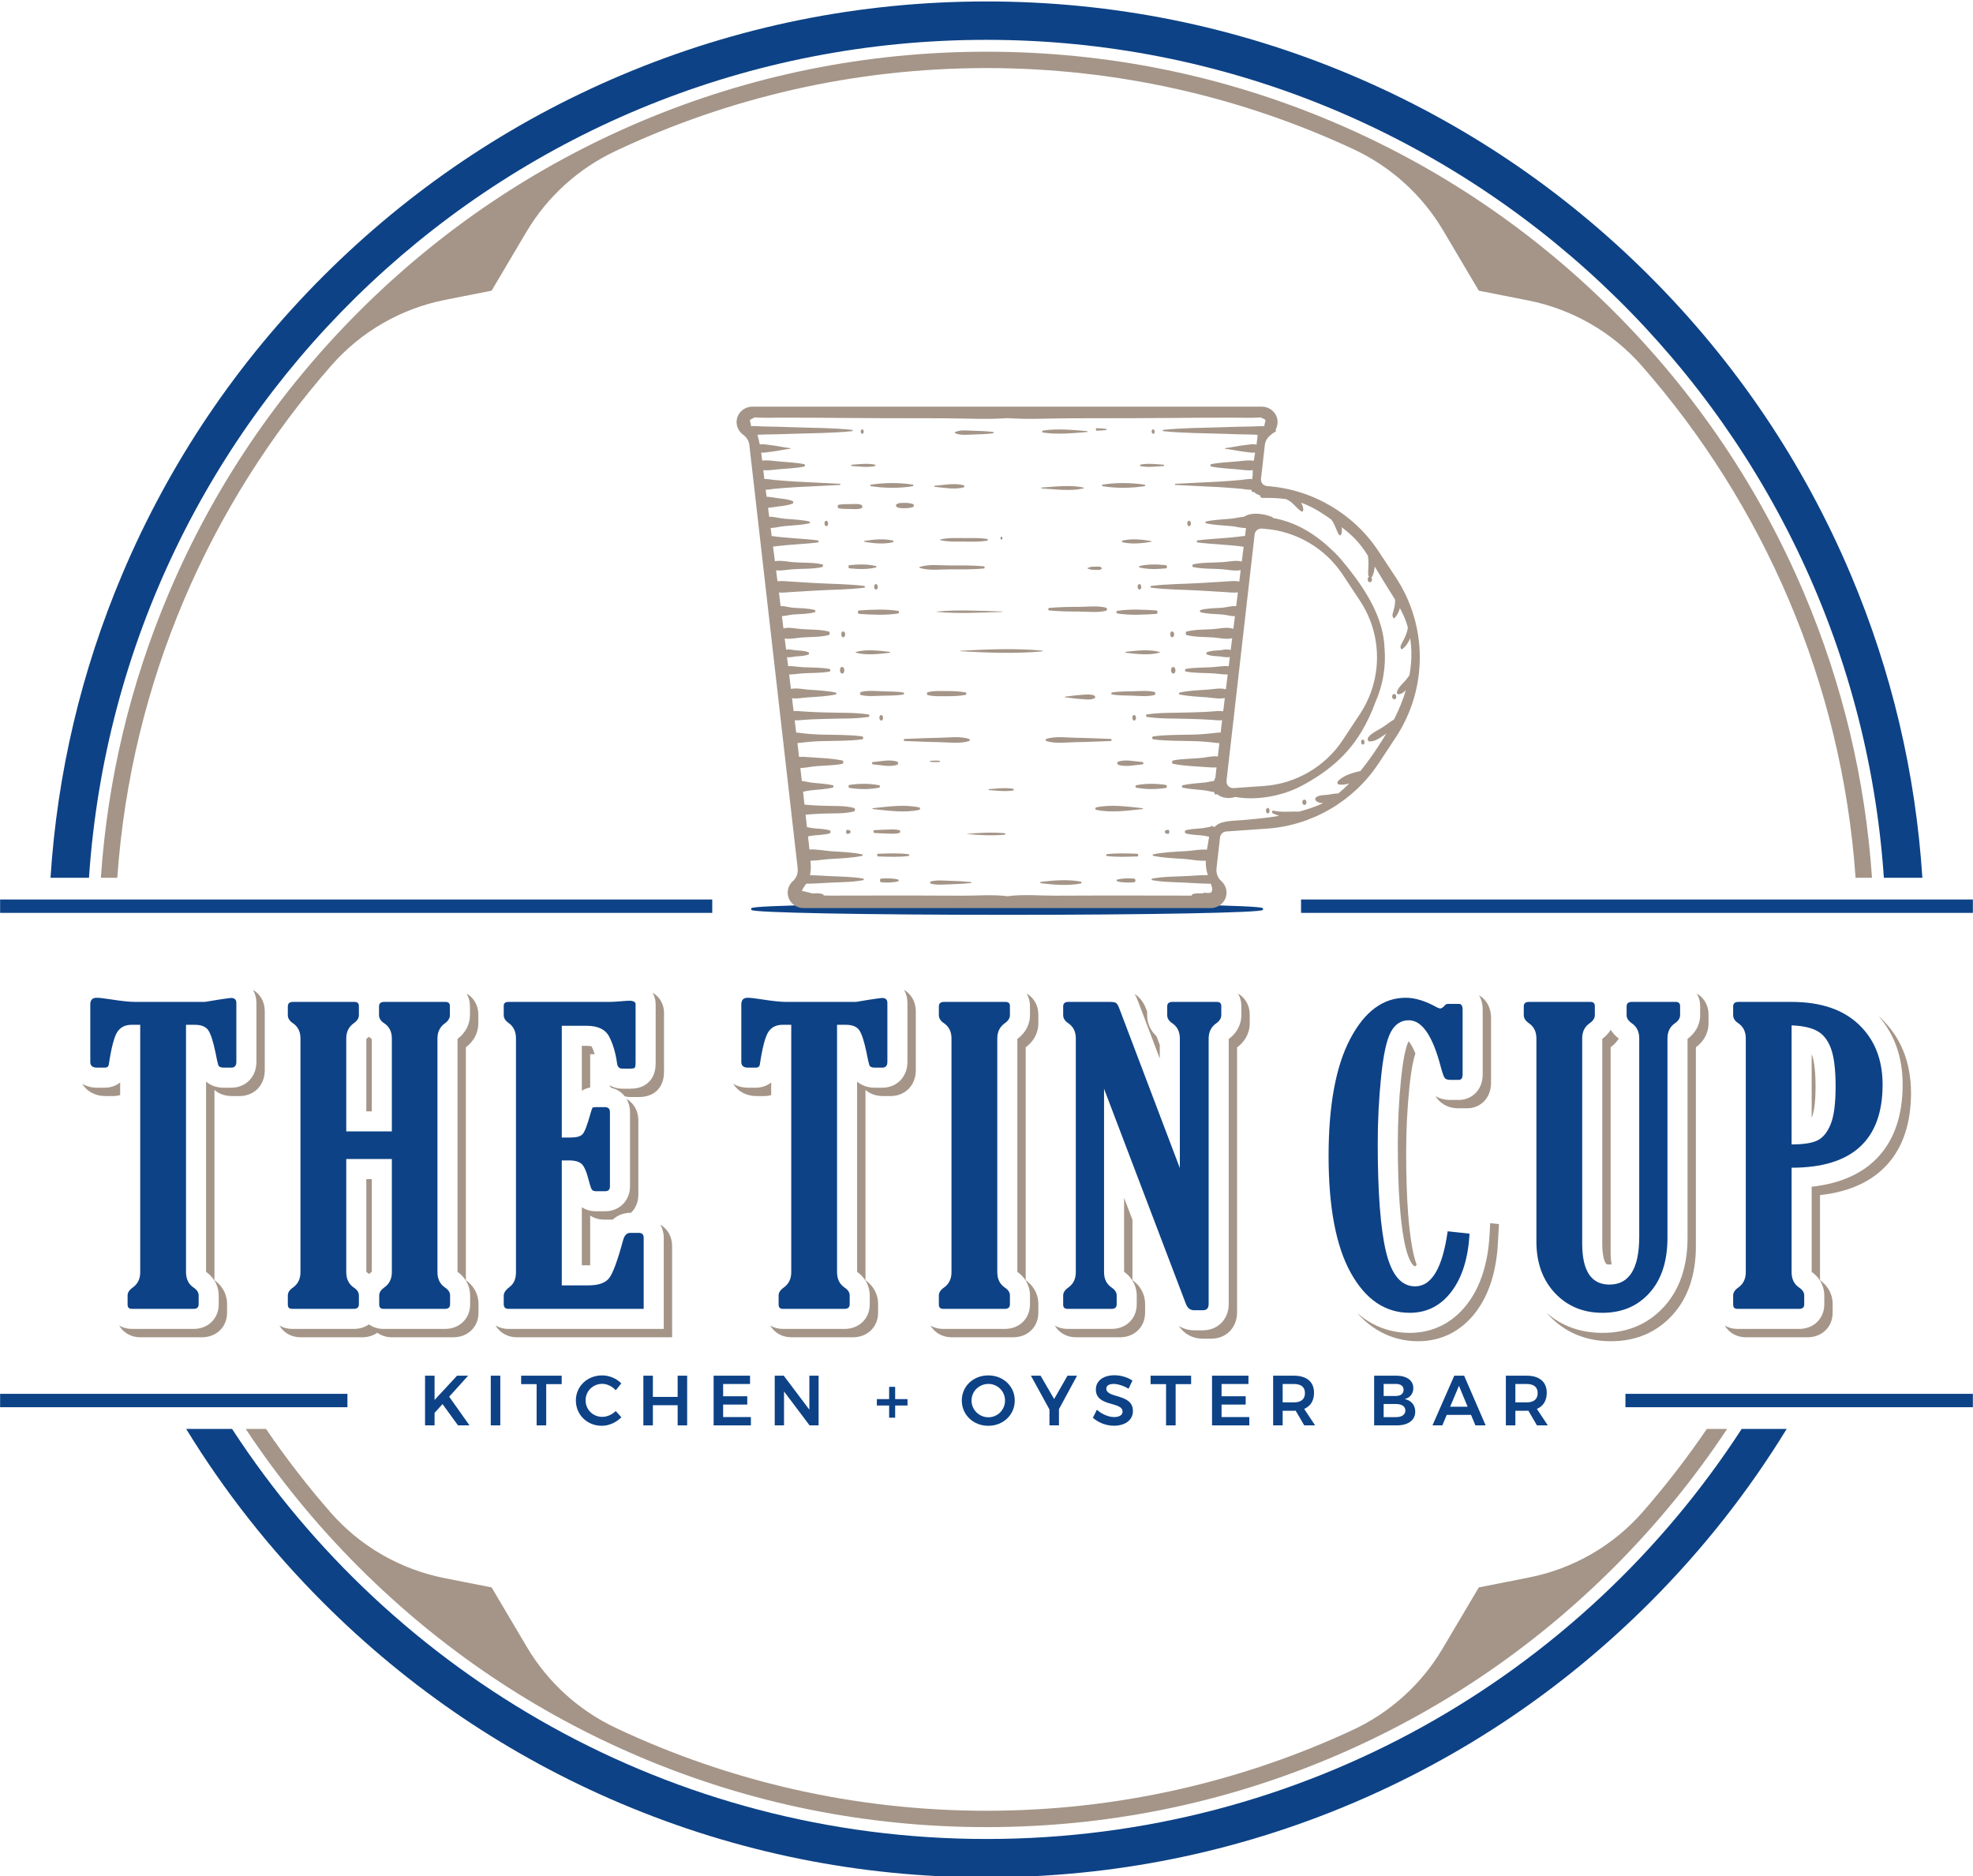 <svg xmlns="http://www.w3.org/2000/svg" width="610" height="580" viewBox="0 0 610 580">
  <title>The Tin Cup Kitchen + Oyster Bar</title>
  <g fill="none" fill-rule="evenodd">
    <path fill="#0D4286" d="M71.756,441.778 C121.406,518.028 207.401,568.546 304.98,568.546 C402.973,568.546 488.954,518.135 538.476,441.778 L538.476,441.778 L552.393,441.778 C540.506,461.19 526.347,479.161 510.028,495.479 C483.398,522.109 452.387,543.017 417.855,557.623 C382.101,572.746 344.124,580.41 304.98,580.41 C265.835,580.41 227.858,572.746 192.104,557.623 C157.572,543.017 126.561,522.109 99.931,495.479 C83.613,479.161 69.454,461.19 57.566,441.778 L57.566,441.778 Z M304.98,0.45 C344.124,0.45 382.101,8.118 417.855,23.24 C452.387,37.846 483.398,58.753 510.028,85.383 C536.658,112.013 557.565,143.024 572.171,177.556 C584.826,207.477 592.252,238.956 594.346,271.372 L594.346,271.372 L582.442,271.372 C572.615,126.875 451.926,12.317 304.98,12.317 C157.531,12.316 37.272,126.443 27.511,271.372 L27.511,271.372 L15.616,271.372 C17.705,238.956 25.133,207.477 37.789,177.556 C52.394,143.024 73.302,112.013 99.931,85.383 C126.561,58.753 157.572,37.846 192.104,23.24 C227.858,8.118 265.835,0.45 304.98,0.45 Z"/>
    <path fill="#A49588" d="M82.254,441.778 C88.406,450.803 95.079,459.446 102.253,467.642 C111.411,478.106 123.808,485.205 137.451,487.898 L137.451,487.898 L151.987,490.767 L162.922,509.234 C169.375,520.133 178.966,528.819 190.421,534.224 C225.204,550.635 264.039,559.818 304.98,559.818 C345.412,559.818 383.791,550.862 418.24,534.833 C429.806,529.452 439.481,520.707 445.979,509.731 L445.979,509.731 L457.209,490.767 L472.668,487.715 C486.329,485.019 498.744,477.906 507.904,467.418 C515.003,459.288 521.61,450.721 527.705,441.778 L527.705,441.778 L533.978,441.778 C523.856,457.066 512.188,471.345 499.041,484.493 C473.837,509.697 444.487,529.485 411.806,543.307 C377.97,557.619 342.028,564.875 304.98,564.875 C267.931,564.875 231.989,557.619 198.153,543.307 C165.472,529.485 136.122,509.697 110.918,484.493 C97.771,471.345 86.103,457.066 75.981,441.778 L75.981,441.778 Z M304.98,15.987 C342.028,15.987 377.97,23.244 411.806,37.555 C444.487,51.378 473.837,71.166 499.041,96.37 C524.244,121.574 544.033,150.924 557.856,183.605 C569.701,211.607 576.706,241.052 578.772,271.372 L578.772,271.372 L573.696,271.372 C569.457,210.993 545.228,156.042 507.605,113.105 C498.447,102.654 486.059,95.562 472.426,92.872 L472.426,92.872 L457.209,89.869 L446.166,71.22 C439.675,60.257 430.015,51.523 418.47,46.137 C383.961,30.04 345.502,21.044 304.98,21.044 C263.949,21.044 225.034,30.268 190.193,46.746 C178.757,52.155 169.18,60.832 162.735,71.717 L162.735,71.717 L151.987,89.869 L137.693,92.69 C124.079,95.377 111.707,102.454 102.551,112.88 C64.815,155.849 40.512,210.888 36.264,271.372 L36.264,271.372 L31.186,271.372 C33.251,241.052 40.259,211.607 52.104,183.605 C65.927,150.924 85.715,121.574 110.918,96.37 C136.122,71.166 165.472,51.378 198.153,37.555 C231.989,23.244 267.931,15.987 304.98,15.987 Z"/>
    <path fill="#0D4286" d="M468.514 433.561L471.981 433.561C474.175 433.561 475.405 432.617 475.405 430.686 475.405 428.799 474.175 427.877 471.981 427.877L468.514 427.877 468.514 433.561zM472.529 436.128C472.354 436.15 472.179 436.15 471.981 436.15L468.514 436.15 468.514 440.672 465.573 440.672 465.573 425.309 471.981 425.309C475.953 425.309 478.214 427.219 478.214 430.599 478.214 433.012 477.138 434.746 475.163 435.58L478.543 440.672 475.185 440.672 472.529 436.128zM453.748 434.899L451.07 428.447 448.349 434.899 453.748 434.899zM454.801 437.423L447.296 437.423 445.935 440.672 442.884 440.672 449.622 425.309 452.672 425.309 459.321 440.672 456.162 440.672 454.801 437.423 454.801 437.423zM434.504 436.063C434.504 434.812 433.385 434.043 431.519 434.065L427.788 434.065 427.788 438.125 431.519 438.125C433.385 438.147 434.504 437.38 434.504 436.063zM433.955 429.677C433.955 428.514 433.033 427.833 431.519 427.855L427.788 427.855 427.788 431.586 431.519 431.586C433.033 431.586 433.955 430.884 433.955 429.677zM436.961 429.15C436.961 430.839 435.953 432.134 434.284 432.551 436.326 432.925 437.554 434.395 437.554 436.436 437.554 439.069 435.382 440.672 431.87 440.672L424.848 440.672 424.848 425.309 431.673 425.309C434.944 425.309 436.961 426.78 436.961 429.15L436.961 429.15zM396.565 433.561L400.033 433.561C402.227 433.561 403.456 432.617 403.456 430.686 403.456 428.799 402.227 427.877 400.033 427.877L396.565 427.877 396.565 433.561zM403.237 440.672L400.581 436.128C400.405 436.15 400.231 436.15 400.033 436.15L396.565 436.15 396.565 440.672 393.624 440.672 393.624 425.309 400.033 425.309C404.006 425.309 406.265 427.219 406.265 430.599 406.265 433.012 405.19 434.746 403.215 435.58L406.595 440.672 403.237 440.672 403.237 440.672z"/>
    <polyline fill="#0D4286" points="385.99 425.309 385.99 427.877 377.673 427.877 377.673 431.673 385.135 431.673 385.135 434.241 377.673 434.241 377.673 438.103 386.254 438.103 386.254 440.672 374.732 440.672 374.732 425.309 385.99 425.309"/>
    <polyline fill="#0D4286" points="368.261 425.309 368.261 427.921 363.477 427.921 363.477 440.672 360.515 440.672 360.515 427.921 355.73 427.921 355.73 425.309 368.261 425.309"/>
    <path fill="#0D4286" d="M344.322,427.855 C342.939,427.855 342.039,428.359 342.039,429.303 C342.039,432.42 350.291,430.73 350.269,436.238 C350.269,439.114 347.767,440.781 344.388,440.781 C341.929,440.781 339.538,439.793 337.892,438.323 L339.12,435.843 C340.701,437.248 342.786,438.103 344.431,438.103 C346.077,438.103 347.065,437.489 347.065,436.413 C347.065,433.21 338.813,435.031 338.813,429.567 C338.813,426.89 341.118,425.177 344.563,425.177 C346.605,425.177 348.645,425.836 350.115,426.802 L348.93,429.347 C347.284,428.359 345.507,427.855 344.322,427.855"/>
    <polyline fill="#0D4286" points="327.404 435.646 327.404 440.672 324.464 440.672 324.464 435.756 318.736 425.309 321.72 425.309 325.912 432.529 330.038 425.309 333 425.309 327.404 435.646"/>
    <path fill="#0D4286" d="M300.371,432.991 C300.371,435.888 302.763,438.169 305.594,438.169 C308.403,438.169 310.73,435.888 310.73,432.991 C310.73,430.093 308.403,427.855 305.594,427.855 C302.742,427.855 300.371,430.093 300.371,432.991 Z M313.736,432.991 C313.736,437.402 310.18,440.802 305.55,440.802 C300.919,440.802 297.364,437.402 297.364,432.991 C297.364,428.557 300.919,425.221 305.55,425.221 C310.18,425.221 313.736,428.579 313.736,432.991 L313.736,432.991 Z"/>
    <polyline fill="#0D4286" points="280.581 434.527 276.762 434.527 276.762 438.301 274.897 438.301 274.897 434.527 271.1 434.527 271.1 432.551 274.897 432.551 274.897 428.755 276.762 428.755 276.762 432.551 280.581 432.551 280.581 434.527"/>
    <polyline fill="#0D4286" points="242.313 425.309 250.235 435.821 250.235 425.309 253.088 425.309 253.088 440.672 250.301 440.672 242.4 430.181 242.4 440.672 239.526 440.672 239.526 425.309 242.313 425.309"/>
    <polyline fill="#0D4286" points="231.892 425.309 231.892 427.877 223.574 427.877 223.574 431.673 231.036 431.673 231.036 434.241 223.574 434.241 223.574 438.103 232.155 438.103 232.155 440.672 220.634 440.672 220.634 425.309 231.892 425.309"/>
    <polyline fill="#0D4286" points="201.851 425.309 201.851 431.871 209.511 431.871 209.511 425.309 212.451 425.309 212.451 440.672 209.511 440.672 209.511 434.439 201.851 434.439 201.851 440.672 198.911 440.672 198.911 425.309 201.851 425.309"/>
    <path fill="#0D4286" d="M186.208,427.833 C183.31,427.833 181.05,430.072 181.05,432.925 C181.05,435.799 183.31,438.037 186.208,438.037 C187.678,438.037 189.235,437.358 190.377,436.238 L192.111,438.169 C190.531,439.771 188.27,440.802 186.053,440.802 C181.533,440.802 178.043,437.402 178.043,432.969 C178.043,428.579 181.577,425.221 186.163,425.221 C188.358,425.221 190.596,426.166 192.089,427.68 L190.377,429.83 C189.279,428.601 187.721,427.833 186.208,427.833"/>
    <polyline fill="#0D4286" points="173.657 425.309 173.657 427.921 168.873 427.921 168.873 440.672 165.91 440.672 165.91 427.921 161.126 427.921 161.126 425.309 173.657 425.309"/>
    <polygon fill="#0D4286" points="151.735 440.672 154.675 440.672 154.675 425.309 151.735 425.309"/>
    <polyline fill="#0D4286" points="141.599 440.672 136.815 434.087 134.356 436.809 134.356 440.672 131.416 440.672 131.416 425.309 134.356 425.309 134.356 432.814 141.313 425.309 144.737 425.309 138.877 431.805 145.154 440.672 141.599 440.672"/>
    <polyline fill="#0D4286" points="506.105 430.923 502.543 430.923 502.543 435.058 609.96 435.058 609.96 430.923 506.105 430.923"/>
    <polygon fill="#0D4286" points=".034 435.058 107.416 435.058 107.416 430.923 .034 430.923"/>
    <path fill="#A49588" d="M580.78,314.134 C581.036,314.362 581.298,314.588 581.549,314.827 C587.711,320.682 590.835,328.447 590.835,337.906 C590.835,356.465 580.906,367.501 562.699,369.48 L562.699,369.48 L562.699,395.79 C566.084,398.248 566.606,401.387 566.606,403.085 L566.606,403.085 L566.606,405.831 C566.606,410.239 563.33,413.438 558.816,413.438 L558.816,413.438 L539.775,413.438 C536.918,413.438 534.534,412.013 533.25,409.81 C534.384,410.473 535.724,410.853 537.19,410.853 L537.19,410.853 L556.231,410.853 C560.745,410.853 564.021,407.654 564.021,403.246 L564.021,403.246 L564.021,400.501 C564.021,398.803 563.499,395.664 560.115,393.205 L560.115,393.205 L560.115,366.895 C578.322,364.916 588.252,353.88 588.252,335.322 C588.252,326.846 585.731,319.734 580.78,314.134 Z M560.115,325.921 C560.179,326.07 560.234,326.217 560.286,326.356 C560.671,327.423 561.319,330.085 561.319,335.932 C561.319,341.726 560.649,344.241 560.25,345.223 C560.204,345.335 560.159,345.44 560.115,345.539 L560.115,345.539 Z"/>
    <path fill="#0D4286" d="M553.912,317.014 L553.912,353.814 C557.574,353.814 560.249,353.397 561.937,352.563 C563.625,351.729 564.979,350.06 565.996,347.559 C567.012,345.057 567.522,341.181 567.522,335.932 C567.522,330.725 567.054,326.83 566.118,324.245 C565.182,321.662 563.778,319.842 561.907,318.784 C560.036,317.726 557.37,317.136 553.912,317.014 Z M553.912,361.015 L553.912,393.3 C553.912,395.416 554.685,397.002 556.231,398.06 C557.288,398.752 557.818,399.565 557.818,400.501 L557.818,403.246 C557.818,404.183 557.288,404.651 556.231,404.651 L537.191,404.651 C536.295,404.651 535.848,404.223 535.848,403.369 L535.848,400.501 C535.848,399.606 536.376,398.792 537.434,398.06 C538.981,396.961 539.753,395.374 539.753,393.3 L539.753,321.042 C539.753,318.967 538.981,317.401 537.434,316.343 C536.376,315.651 535.848,314.817 535.848,313.84 L535.848,311.155 C535.848,310.22 536.376,309.751 537.434,309.751 L553.912,309.751 C562.863,309.751 569.792,312.08 574.692,316.739 C579.597,321.398 582.049,327.593 582.049,335.322 C582.049,352.451 572.666,361.015 553.912,361.015 L553.912,361.015 Z"/>
    <path fill="#A49588" d="M524.625,307.177 C526.817,308.456 528.23,310.805 528.23,313.616 L528.23,313.616 L528.23,316.422 C528.23,318.102 527.713,321.244 524.325,323.769 L524.325,323.769 L524.325,385.218 C524.325,394.043 521.92,401.186 517.176,406.448 C512.265,411.896 505.828,414.658 498.044,414.658 C490.31,414.658 483.842,411.949 478.817,406.607 C478.602,406.378 478.399,406.143 478.193,405.909 C482.902,410.002 488.697,412.074 495.459,412.074 C503.243,412.074 509.68,409.312 514.591,403.864 C519.335,398.601 521.741,391.458 521.741,382.634 L521.741,382.634 L521.741,321.184 C525.128,318.659 525.646,315.517 525.646,313.837 L525.646,313.837 L525.646,311.032 C525.646,309.599 525.274,308.29 524.625,307.177 Z M497.993,318.373 C498.558,319.292 499.362,320.225 500.491,321.092 C499.912,322.001 499.1,322.92 497.961,323.768 L497.961,323.768 L497.961,387.043 C497.961,388.721 498.091,389.966 498.265,390.889 C498.085,390.924 497.868,390.941 497.595,390.941 C496.711,390.941 496.6,390.773 496.447,390.542 C496.125,390.057 495.376,388.494 495.376,384.459 L495.376,384.459 L495.376,321.184 C496.571,320.294 497.409,319.326 497.993,318.373 Z"/>
    <path fill="#0D4286" d="M515.538,382.634 C515.538,389.912 513.686,395.605 509.984,399.711 C506.282,403.818 501.44,405.871 495.459,405.871 C489.478,405.871 484.575,403.838 480.752,399.772 C476.927,395.706 475.015,390.38 475.015,383.794 L475.015,321.034 C475.015,318.961 474.241,317.396 472.695,316.338 C471.637,315.606 471.109,314.773 471.109,313.837 L471.109,311.153 C471.109,310.22 471.637,309.751 472.695,309.751 L491.737,309.751 C492.631,309.751 493.08,310.179 493.08,311.032 L493.08,313.837 C493.08,314.773 492.55,315.606 491.493,316.338 C489.946,317.395 489.173,318.961 489.173,321.034 L489.173,384.459 C489.173,392.916 491.98,397.144 497.595,397.144 C503.738,397.144 506.81,392.184 506.81,382.263 L506.81,321.034 C506.81,318.961 506.037,317.395 504.492,316.338 C503.433,315.606 502.905,314.773 502.905,313.837 L502.905,311.153 C502.905,310.22 503.433,309.751 504.492,309.751 L518.101,309.751 C518.996,309.751 519.443,310.179 519.443,311.032 L519.443,313.837 C519.443,314.773 518.914,315.606 517.857,316.338 C516.31,317.396 515.538,318.961 515.538,321.034 L515.538,382.634"/>
    <path fill="#A49588" d="M460.724,378.156 L463.432,378.449 L463.116,384.317 C462.643,393.109 460.343,400.283 456.282,405.642 C451.809,411.541 445.637,414.658 438.431,414.658 C433.007,414.658 425.817,412.959 419.512,405.861 C425.134,410.804 431.152,412.074 435.847,412.074 C443.052,412.074 449.224,408.956 453.697,403.058 C457.759,397.699 460.059,390.524 460.531,381.732 L460.531,381.732 L460.724,378.156 Z M435.509,321.917 C435.95,322.414 436.708,323.49 437.602,325.674 C437.108,327.138 436.361,330.174 435.752,336.142 C435.085,342.687 434.747,349.411 434.747,356.126 C434.747,370.775 435.553,381.552 437.14,388.156 C437.415,389.3 437.71,390.248 438.006,391.03 C437.728,391.375 437.557,391.486 437.557,391.487 C437.557,391.487 437.541,391.49 437.503,391.49 C436.914,391.49 435.592,389.883 434.556,385.572 C432.968,378.967 432.163,368.19 432.163,353.542 C432.163,346.826 432.501,340.102 433.168,333.557 C434.016,325.235 435.136,322.612 435.46,322.007 C435.476,321.975 435.492,321.945 435.509,321.917 Z M457.295,307.732 C459.409,308.954 460.989,311.3 460.989,314.716 L460.989,314.716 L460.989,334.734 C460.989,339.927 457.285,342.645 453.627,342.645 L453.627,342.645 L450.942,342.645 C446.972,342.645 444.936,340.527 444.076,339.264 C443.995,339.143 443.915,339.018 443.838,338.889 C444.942,339.554 446.418,340.06 448.357,340.06 L448.357,340.06 L451.043,340.06 C454.701,340.06 458.405,337.343 458.405,332.149 L458.405,332.149 L458.405,312.132 C458.405,310.38 457.984,308.915 457.295,307.732 Z"/>
    <path fill="#0D4286" d="M454.338,381.399 C453.931,388.967 452.069,394.937 448.754,399.31 C445.438,403.685 441.135,405.871 435.847,405.871 C428.279,405.871 422.207,401.754 417.63,393.52 C413.053,385.288 410.764,373.242 410.764,357.384 C410.764,341.73 412.991,329.664 417.447,321.187 C421.901,312.709 427.628,308.47 434.626,308.47 C437.515,308.47 440.708,309.45 444.207,311.412 C444.696,311.659 445.062,311.781 445.306,311.781 C445.59,311.781 445.997,311.534 446.526,311.04 C446.811,310.63 447.157,310.404 447.564,310.361 L451.043,310.361 C451.815,310.361 452.202,310.952 452.202,312.132 L452.202,332.149 C452.202,333.288 451.815,333.858 451.043,333.858 L448.357,333.858 C447.503,333.858 446.923,333.635 446.618,333.186 C446.313,332.739 445.896,331.519 445.367,329.525 C442.885,320.126 439.61,315.427 435.541,315.427 C433.141,315.427 431.29,316.647 429.988,319.086 C428.685,321.525 427.689,326.139 426.997,332.929 C426.305,339.718 425.96,346.589 425.96,353.542 C425.96,368.746 426.814,379.908 428.525,387.022 C430.235,394.137 433.227,397.693 437.503,397.693 C442.632,397.693 445.991,392.018 447.58,380.666 L454.338,381.399"/>
    <path fill="#A49588" d="M382.772,307.176 C384.964,308.456 386.378,310.805 386.378,313.617 L386.378,313.617 L386.378,316.425 C386.378,318.103 385.865,321.267 382.473,323.815 L382.473,323.815 L382.473,405.709 C382.473,410.435 379.117,413.865 374.496,413.865 L374.496,413.865 L371.806,413.865 C368.721,413.865 366.096,412.421 364.455,409.915 C365.826,410.798 367.446,411.28 369.221,411.28 L369.221,411.28 L371.911,411.28 C376.533,411.28 379.888,407.85 379.888,403.125 L379.888,403.125 L379.888,321.23 C383.28,318.683 383.794,315.519 383.794,313.84 L383.794,313.84 L383.794,311.033 C383.794,309.6 383.421,308.29 382.772,307.176 Z M347.543,370.345 L350.127,377.136 L350.127,395.774 C353.513,398.24 354.033,401.389 354.033,403.085 L354.033,403.085 L354.033,405.831 C354.033,410.239 350.762,413.438 346.255,413.438 L346.255,413.438 L332.625,413.438 C329.772,413.438 327.392,412.015 326.11,409.812 C327.242,410.473 328.577,410.853 330.04,410.853 L330.04,410.853 L343.67,410.853 C348.177,410.853 351.449,407.654 351.449,403.246 L351.449,403.246 L351.449,400.501 C351.449,398.804 350.929,395.656 347.543,393.189 L347.543,393.189 L347.543,370.345 Z M350.778,307.328 C350.91,307.407 351.043,307.478 351.173,307.568 C353.039,308.865 353.92,310.773 354.421,312.096 L354.421,312.096 L354.666,312.742 L354.666,313.849 C354.666,316.356 355.683,318.616 357.559,320.371 L357.559,320.371 L358.572,323.041 L358.572,327.273 L351.837,309.511 C351.596,308.875 351.263,308.102 350.778,307.328 Z"/>
    <path fill="#0D4286" d="M364.775,361.125 L364.775,321.065 C364.775,318.987 364.002,317.417 362.456,316.357 C361.398,315.664 360.869,314.828 360.869,313.849 L360.869,311.158 C360.869,310.221 361.398,309.751 362.456,309.751 L376.248,309.751 C377.142,309.751 377.591,310.179 377.591,311.033 L377.591,313.84 C377.591,314.777 377.082,315.611 376.066,316.343 C374.479,317.441 373.685,319.008 373.685,321.042 L373.685,403.125 C373.685,404.427 373.094,405.078 371.911,405.078 L369.222,405.078 C367.998,405.078 367.141,404.427 366.654,403.125 L341.341,336.604 L341.341,393.3 C341.341,395.416 342.121,397.002 343.684,398.06 C344.725,398.752 345.246,399.565 345.246,400.501 L345.246,403.246 C345.246,404.183 344.721,404.651 343.671,404.651 L330.04,404.651 C329.152,404.651 328.707,404.223 328.707,403.369 L328.707,400.501 C328.707,399.606 329.235,398.792 330.293,398.06 C331.839,396.961 332.613,395.374 332.613,393.3 L332.613,321.042 C332.613,318.967 331.839,317.401 330.293,316.343 C329.235,315.651 328.707,314.817 328.707,313.84 L328.707,311.155 C328.707,310.22 329.234,309.751 330.288,309.751 L343.178,309.751 C344.112,309.751 344.739,309.863 345.064,310.088 C345.388,310.313 345.712,310.852 346.036,311.709 L364.775,361.125"/>
    <path fill="#A49588" d="M317.424,307.177 C318.072,308.29 318.444,309.6 318.444,311.033 L318.444,313.84 C318.444,315.521 317.927,318.663 314.539,321.188 L314.539,393.205 C317.923,395.664 318.444,398.803 318.444,400.501 L318.444,403.246 C318.444,407.654 315.169,410.853 310.655,410.853 L291.614,410.853 C290.147,410.853 288.809,410.473 287.674,409.81 C288.958,412.013 291.342,413.438 294.199,413.438 L313.24,413.438 C317.753,413.438 321.029,410.239 321.029,405.831 L321.029,403.085 C321.029,401.387 320.508,398.248 317.123,395.79 L317.123,323.773 C320.511,321.248 321.029,318.106 321.029,316.425 L321.029,313.617 C321.029,310.805 319.616,308.456 317.424,307.177"/>
    <path fill="#0D4286" d="M308.336,393.3 C308.336,395.416 309.108,397.002 310.655,398.06 C311.712,398.752 312.242,399.565 312.242,400.501 L312.242,403.246 C312.242,404.183 311.712,404.651 310.655,404.651 L291.615,404.651 C290.719,404.651 290.272,404.223 290.272,403.369 L290.272,400.501 C290.272,399.606 290.8,398.792 291.858,398.06 C293.404,396.961 294.177,395.374 294.177,393.3 L294.177,321.042 C294.177,318.967 293.404,317.401 291.858,316.343 C290.8,315.651 290.272,314.817 290.272,313.84 L290.272,311.155 C290.272,310.22 290.8,309.751 291.858,309.751 L310.899,309.751 C311.794,309.751 312.242,310.179 312.242,311.033 L312.242,313.84 C312.242,314.777 311.712,315.611 310.655,316.343 C309.108,317.441 308.336,319.008 308.336,321.042 L308.336,393.3"/>
    <path fill="#A49588" d="M279.496,306.015 C281.734,307.331 283.142,309.721 283.142,312.641 L283.142,312.641 L283.142,330.889 C283.142,335.508 279.867,338.861 275.353,338.861 L275.353,338.861 L273.034,338.861 C270.658,338.861 268.856,338.075 267.581,336.965 L267.581,336.965 L267.581,395.79 C270.965,398.248 271.486,401.387 271.486,403.085 L271.486,403.085 L271.486,405.831 C271.486,410.239 268.211,413.438 263.696,413.438 L263.696,413.438 L244.656,413.438 C241.798,413.438 239.415,412.013 238.132,409.81 C239.266,410.473 240.605,410.853 242.072,410.853 L242.072,410.853 L261.112,410.853 C265.626,410.853 268.902,407.654 268.902,403.246 L268.902,403.246 L268.902,400.501 C268.902,398.803 268.381,395.664 264.996,393.205 L264.996,393.205 L264.996,334.38 C266.272,335.49 268.073,336.277 270.45,336.277 L270.45,336.277 L272.768,336.277 C277.282,336.277 280.558,332.923 280.558,328.304 L280.558,328.304 L280.558,310.056 C280.558,308.541 280.172,307.171 279.496,306.015 Z M238.431,334.661 L238.431,338.558 C237.741,338.752 237.005,338.861 236.234,338.861 L236.234,338.861 L233.854,338.861 C230.682,338.861 228.093,337.389 226.698,335.06 C227.985,335.835 229.539,336.277 231.269,336.277 L231.269,336.277 L233.65,336.277 C235.495,336.277 237.149,335.686 238.431,334.661 L238.431,334.661 Z"/>
    <path fill="#0D4286" d="M258.793,316.831 L258.793,393.3 C258.793,395.416 259.566,397.002 261.112,398.06 C262.17,398.752 262.699,399.565 262.699,400.501 L262.699,403.246 C262.699,404.183 262.17,404.651 261.112,404.651 L242.072,404.651 C241.176,404.651 240.729,404.223 240.729,403.369 L240.729,400.501 C240.729,399.606 241.257,398.792 242.316,398.06 C243.861,396.961 244.634,395.374 244.634,393.3 L244.634,316.831 L241.949,316.831 C239.955,316.831 238.48,317.584 237.525,319.089 C236.568,320.594 235.704,323.909 234.931,329.036 C234.849,329.728 234.422,330.074 233.649,330.074 L231.269,330.074 C229.886,330.074 229.194,329.485 229.194,328.304 L229.194,310.545 C229.194,309.162 229.845,308.47 231.147,308.47 C231.96,308.47 233.405,308.633 235.48,308.958 C238.816,309.487 241.339,309.751 243.048,309.751 L264.652,309.751 C265.751,309.589 267.093,309.365 268.68,309.081 C271.121,308.713 272.464,308.53 272.708,308.53 C273.806,308.53 274.355,309.04 274.355,310.056 L274.355,328.304 C274.355,329.485 273.826,330.074 272.769,330.074 L270.45,330.074 C269.513,330.074 268.954,329.81 268.772,329.281 C268.588,328.752 268.292,327.43 267.887,325.314 C267.154,321.815 266.4,319.526 265.628,318.448 C264.855,317.37 263.492,316.831 261.54,316.831 L258.793,316.831"/>
    <path fill="#A49588" d="M204.148,378.603 C206.387,379.911 207.799,382.318 207.799,385.265 L207.799,385.265 L207.799,413.438 L159.792,413.438 C156.915,413.438 154.51,412.004 153.198,409.781 C154.352,410.461 155.714,410.853 157.208,410.853 L157.208,410.853 L205.215,410.853 L205.215,382.681 C205.215,381.149 204.827,379.767 204.148,378.603 Z M193.714,339.747 C195.953,341.058 197.363,343.457 197.363,346.39 L197.363,346.39 L197.363,369.397 C197.363,371.629 196.501,373.577 195.079,374.952 L195.079,374.952 L194.862,374.952 C193.082,374.952 191.065,375.563 189.416,377.065 L189.416,377.065 L186.889,377.065 C184.961,377.065 183.515,376.5 182.473,375.823 L182.473,375.823 L182.473,391.173 C182.307,391.18 182.125,391.185 181.924,391.185 L181.924,391.185 L179.888,391.185 L179.888,373.238 C180.93,373.916 182.377,374.481 184.304,374.481 L184.304,374.481 L187.111,374.481 C191.483,374.481 194.779,371.184 194.779,366.813 L194.779,366.813 L194.779,343.805 C194.779,342.282 194.393,340.906 193.714,339.747 Z M201.764,306.915 C204.163,308.303 205.297,310.741 205.297,313.068 L205.297,313.068 L205.297,331.269 C205.288,332.568 205.158,335.123 203.206,337.075 C201.114,339.167 198.317,339.167 197.264,339.167 L195.005,339.167 C194.373,339.167 193.765,339.089 193.183,338.956 C192.159,337.638 190.694,336.703 188.946,336.302 C188.74,336.044 188.547,335.773 188.373,335.485 C189.543,336.187 190.92,336.582 192.421,336.582 L192.421,336.582 L194.904,336.582 C196.09,336.574 198.664,336.447 200.622,334.49 C202.713,332.399 202.713,329.615 202.713,328.426 L202.713,310.484 C202.713,309.269 202.398,308.027 201.764,306.915 Z M181.375,323.339 C182.256,323.339 182.726,323.452 182.927,323.52 C183.282,324.237 183.59,325.042 183.856,325.923 L183.856,325.923 L182.473,325.923 L182.473,336.215 C181.682,336.356 180.769,336.639 179.888,337.209 L179.888,337.209 L179.888,323.339 Z"/>
    <path fill="#0D4286" d="M199.012,404.651 L157.208,404.651 C156.231,404.651 155.743,404.163 155.743,403.186 L155.743,400.501 C155.743,399.646 156.414,398.711 157.757,397.693 C158.936,396.758 159.526,395.294 159.526,393.3 L159.526,321.042 C159.526,318.927 158.774,317.341 157.268,316.282 C156.251,315.59 155.743,314.777 155.743,313.84 L155.743,310.911 C155.743,310.138 156.231,309.751 157.208,309.751 L188.576,309.751 C189.146,309.751 190.224,309.691 191.81,309.568 C193.235,309.446 194.13,309.385 194.496,309.385 C195.838,309.385 196.51,309.751 196.51,310.484 L196.51,328.426 C196.51,329.362 196.418,329.921 196.235,330.104 C196.052,330.287 195.533,330.379 194.679,330.379 L192.421,330.379 C191.444,330.379 190.895,329.81 190.773,328.671 C190.325,325.497 189.522,322.781 188.363,320.523 C187.203,318.265 184.873,317.136 181.375,317.136 L173.685,317.136 L173.685,351.678 L176.493,351.678 C178.241,351.678 179.442,351.342 180.093,350.671 C180.744,350 181.558,347.895 182.534,344.355 C182.859,343.216 183.084,342.584 183.206,342.463 C183.328,342.341 183.694,342.28 184.304,342.28 L186.989,342.28 C188.047,342.28 188.576,342.789 188.576,343.805 L188.576,366.813 C188.576,367.79 188.088,368.278 187.111,368.278 L184.304,368.278 C183.694,368.278 183.267,368.125 183.022,367.82 C182.779,367.515 182.452,366.569 182.046,364.982 C181.313,362.094 180.52,360.334 179.665,359.704 C178.812,359.073 177.631,358.757 176.126,358.757 L173.685,358.757 L173.685,397.388 L181.924,397.388 C184.976,397.388 187.091,396.667 188.271,395.222 C189.451,393.778 190.915,389.821 192.665,383.351 C193.071,381.887 193.804,381.155 194.862,381.155 L197.486,381.155 C198.503,381.155 199.012,381.664 199.012,382.681 L199.012,404.651"/>
    <path fill="#A49588" d="M144.276,307.175 C146.468,308.455 147.882,310.805 147.882,313.617 L147.882,313.617 L147.882,316.425 C147.882,319.285 146.519,321.89 144.037,323.786 L144.037,323.786 L144.037,395.774 C147.423,398.24 147.942,401.389 147.942,403.085 L147.942,403.085 L147.942,405.831 C147.942,410.239 144.668,413.438 140.158,413.438 L140.158,413.438 L121.17,413.438 C119.447,413.438 117.894,412.921 116.652,412.028 C115.373,412.926 113.764,413.438 111.958,413.438 L111.958,413.438 L92.917,413.438 C90.06,413.438 87.676,412.013 86.393,409.81 C87.527,410.473 88.866,410.853 90.332,410.853 L90.332,410.853 L109.373,410.853 C111.18,410.853 112.788,410.341 114.068,409.444 C115.31,410.337 116.862,410.853 118.585,410.853 L118.585,410.853 L137.573,410.853 C142.084,410.853 145.358,407.654 145.358,403.246 L145.358,403.246 L145.358,400.501 C145.358,398.804 144.838,395.656 141.452,393.189 L141.452,393.189 L141.452,321.201 C143.934,319.305 145.297,316.701 145.297,313.84 L145.297,313.84 L145.297,311.033 C145.297,309.599 144.925,308.29 144.276,307.175 Z M114.949,364.532 L114.949,393.172 C114.641,393.402 114.357,393.638 114.095,393.877 C113.837,393.649 113.558,393.424 113.257,393.205 L113.257,393.205 L113.257,364.532 L114.949,364.532 Z M114.06,320.533 C114.332,320.774 114.628,321.011 114.949,321.241 L114.949,321.241 L114.949,343.584 L113.257,343.584 L113.257,321.188 C113.545,320.974 113.812,320.755 114.06,320.533 Z"/>
    <path fill="#0D4286" d="M135.249,321.042 L135.249,393.3 C135.249,395.416 136.031,397.002 137.593,398.06 C138.635,398.752 139.155,399.565 139.155,400.501 L139.155,403.246 C139.155,404.183 138.628,404.651 137.573,404.651 L118.585,404.651 C117.692,404.651 117.246,404.223 117.246,403.369 L117.246,400.501 C117.246,399.606 117.754,398.792 118.772,398.06 C120.358,396.961 121.152,395.374 121.152,393.3 L121.152,358.33 L107.054,358.33 L107.054,393.3 C107.054,395.416 107.827,397.002 109.373,398.06 C110.431,398.752 110.96,399.565 110.96,400.501 L110.96,403.246 C110.96,404.183 110.431,404.651 109.373,404.651 L90.332,404.651 C89.437,404.651 88.99,404.223 88.99,403.369 L88.99,400.501 C88.99,399.606 89.518,398.792 90.576,398.06 C92.123,396.961 92.896,395.374 92.896,393.3 L92.896,321.042 C92.896,318.967 92.123,317.401 90.576,316.343 C89.518,315.651 88.99,314.817 88.99,313.84 L88.99,311.155 C88.99,310.22 89.518,309.751 90.576,309.751 L109.617,309.751 C110.512,309.751 110.96,310.179 110.96,311.033 L110.96,313.84 C110.96,314.777 110.431,315.611 109.373,316.343 C107.827,317.441 107.054,319.008 107.054,321.042 L107.054,349.786 L121.152,349.786 L121.152,321.042 C121.152,318.967 120.358,317.401 118.772,316.343 C117.713,315.651 117.185,314.817 117.185,313.84 L117.185,311.155 C117.185,310.22 117.712,309.751 118.767,309.751 L137.755,309.751 C138.648,309.751 139.094,310.179 139.094,311.033 L139.094,313.84 C139.094,314.777 138.593,315.611 137.593,316.343 C136.031,317.441 135.249,319.008 135.249,321.042"/>
    <path fill="#A49588" d="M78.214,306.015 C80.452,307.331 81.861,309.721 81.861,312.641 L81.861,312.641 L81.861,330.889 C81.861,335.508 78.585,338.861 74.072,338.861 L74.072,338.861 L71.752,338.861 C69.376,338.861 67.575,338.075 66.299,336.965 L66.299,336.965 L66.299,395.79 C69.683,398.248 70.205,401.387 70.205,403.085 L70.205,403.085 L70.205,405.831 C70.205,410.239 66.929,413.438 62.415,413.438 L62.415,413.438 L43.374,413.438 C40.517,413.438 38.133,412.013 36.85,409.81 C37.984,410.473 39.323,410.853 40.79,410.853 L40.79,410.853 L59.83,410.853 C64.344,410.853 67.62,407.654 67.62,403.246 L67.62,403.246 L67.62,400.501 C67.62,398.803 67.099,395.664 63.714,393.205 L63.714,393.205 L63.714,334.38 C64.99,335.49 66.792,336.277 69.168,336.277 L69.168,336.277 L71.487,336.277 C76,336.277 79.276,332.923 79.276,328.304 L79.276,328.304 L79.276,310.056 C79.276,308.541 78.891,307.171 78.214,306.015 Z M37.15,334.661 L37.15,338.558 C36.459,338.752 35.724,338.861 34.953,338.861 L34.953,338.861 L32.572,338.861 C29.4,338.861 26.812,337.389 25.416,335.06 C26.703,335.835 28.257,336.277 29.987,336.277 L29.987,336.277 L32.368,336.277 C34.213,336.277 35.868,335.686 37.15,334.661 L37.15,334.661 Z"/>
    <path fill="#0D4286" d="M57.512,316.831 L57.512,393.3 C57.512,395.416 58.284,397.002 59.831,398.06 C60.888,398.752 61.417,399.565 61.417,400.501 L61.417,403.246 C61.417,404.183 60.888,404.651 59.831,404.651 L40.79,404.651 C39.894,404.651 39.447,404.223 39.447,403.369 L39.447,400.501 C39.447,399.606 39.975,398.792 41.034,398.06 C42.579,396.961 43.353,395.374 43.353,393.3 L43.353,316.831 L40.667,316.831 C38.674,316.831 37.198,317.584 36.243,319.089 C35.287,320.594 34.422,323.909 33.65,329.036 C33.567,329.728 33.14,330.074 32.368,330.074 L29.988,330.074 C28.604,330.074 27.913,329.485 27.913,328.304 L27.913,310.545 C27.913,309.162 28.563,308.47 29.866,308.47 C30.679,308.47 32.123,308.633 34.198,308.958 C37.534,309.487 40.057,309.751 41.766,309.751 L63.37,309.751 C64.469,309.589 65.811,309.365 67.398,309.081 C69.839,308.713 71.182,308.53 71.426,308.53 C72.525,308.53 73.074,309.04 73.074,310.056 L73.074,328.304 C73.074,329.485 72.544,330.074 71.487,330.074 L69.168,330.074 C68.231,330.074 67.673,329.81 67.49,329.281 C67.306,328.752 67.011,327.43 66.605,325.314 C65.872,321.815 65.119,319.526 64.346,318.448 C63.573,317.37 62.21,316.831 60.258,316.831 L57.512,316.831"/>
    <polygon fill="#0D4286" points=".034 282.227 220.208 282.227 220.208 278.092 .034 278.092"/>
    <polygon fill="#0D4286" points="402.251 282.227 609.96 282.227 609.96 278.092 402.251 278.092"/>
    <path fill="#0D4286" stroke="#0D4286" stroke-width=".569" d="M390.269,281.043 C390.269,281.875 354.94,282.548 311.36,282.548 C267.78,282.548 232.452,281.875 232.452,281.043 C232.452,280.211 267.78,279.537 311.36,279.537 C354.94,279.537 390.269,280.211 390.269,281.043"/>
    <path fill="#A49588" d="M390.092,125.721 C392.554,125.721 394.647,127.5 394.958,129.859 C395.096,130.894 394.883,131.919 394.395,132.801 C394.534,132.953 394.547,133.299 394.383,133.423 C394.124,133.621 393.844,133.783 393.55,133.916 C393.386,134.075 393.212,134.225 393.024,134.362 C391.898,135.18 391.201,136.303 391.061,137.523 L391.061,137.523 L389.865,148.005 C389.801,148.566 389.964,149.114 390.325,149.548 C390.556,149.826 390.851,150.022 391.178,150.146 C391.284,150.14 391.374,150.17 391.448,150.23 C391.551,150.252 391.652,150.275 391.76,150.282 C405.632,151.249 418.492,158.752 426.158,170.354 L426.158,170.354 L431.497,178.431 C441.453,193.496 441.453,212.966 431.497,228.031 L431.497,228.031 L426.158,236.109 C418.492,247.71 405.632,255.213 391.761,256.18 L391.761,256.18 L379.102,257.062 C378.116,257.13 377.32,257.893 377.208,258.876 L377.208,258.876 L376.124,268.37 C375.945,269.936 376.479,271.428 377.553,272.359 C378.774,273.418 379.374,275.005 379.163,276.604 C378.851,278.963 376.759,280.742 374.296,280.742 L374.296,280.742 L248.44,280.742 C245.978,280.742 243.886,278.963 243.574,276.604 C243.362,275.004 243.964,273.417 245.184,272.359 C246.257,271.428 246.792,269.937 246.612,268.371 L246.612,268.371 L231.675,137.523 C231.536,136.303 230.839,135.18 229.713,134.362 C229.349,134.097 229.03,133.786 228.76,133.441 L228.76,133.441 L228.741,133.43 C228.693,133.393 228.66,133.332 228.637,133.264 C227.941,132.291 227.616,131.081 227.778,129.858 C228.09,127.5 230.182,125.721 232.644,125.721 L232.644,125.721 Z M233.268,129.034 C233.217,129.104 233.159,129.163 233.085,129.19 C232.692,129.333 232.244,129.548 231.875,129.82 C231.814,130.454 232.219,130.949 232.182,131.56 C232.179,131.615 232.172,131.676 232.161,131.736 C233.638,131.665 235.197,131.849 236.521,131.856 C239.408,131.871 242.295,131.994 245.18,132.087 C251.258,132.282 257.416,132.271 263.468,132.895 C263.645,132.913 263.658,133.278 263.477,133.297 C257.439,133.923 251.294,133.91 245.23,134.105 C242.188,134.203 239.146,134.326 236.102,134.338 C235.499,134.341 234.852,134.379 234.191,134.409 C234.461,135.392 234.692,136.393 234.891,137.409 C235.883,137.208 237.023,137.481 238.128,137.598 C240.226,137.821 242.278,138.321 244.369,138.561 C244.444,138.57 244.45,138.724 244.373,138.733 C242.297,138.974 240.263,139.474 238.179,139.696 C237.214,139.799 236.229,140.017 235.333,139.943 C235.457,140.762 235.565,141.587 235.667,142.412 C237.264,142.169 239.046,142.505 240.606,142.646 C243.304,142.891 246.008,142.978 248.672,143.51 C248.974,143.571 248.898,144.19 248.625,144.245 C245.841,144.805 243.014,144.859 240.197,145.135 C238.863,145.265 237.383,145.502 236.008,145.363 C236.109,146.278 236.209,147.191 236.314,148.095 C237.258,148.026 238.268,148.283 239.376,148.386 C241.62,148.596 243.911,148.768 246.158,148.899 C250.674,149.16 255.193,149.298 259.713,149.577 C259.866,149.587 259.875,149.912 259.722,149.921 C255.213,150.201 250.705,150.338 246.2,150.6 C243.961,150.73 241.679,150.909 239.443,151.112 C238.475,151.2 237.577,151.406 236.73,151.413 C236.825,152.13 236.917,152.848 237.011,153.566 C238.204,153.643 239.405,153.86 240.572,154.022 C242.068,154.229 243.688,154.337 245.08,154.939 C245.32,155.042 245.348,155.548 245.098,155.658 C243.726,156.258 242.111,156.373 240.634,156.579 C239.591,156.724 238.524,156.915 237.459,157.008 C237.577,157.928 237.698,158.846 237.816,159.766 C239.292,159.704 240.935,160.213 242.383,160.351 C245.023,160.604 247.699,160.644 250.288,161.245 C250.462,161.285 250.481,161.719 250.301,161.762 C247.724,162.361 245.066,162.405 242.44,162.657 C241.116,162.785 239.636,163.213 238.263,163.243 L238.263,163.243 L238.583,165.728 C243.316,166.393 248.107,166.471 252.852,167.057 C253.138,167.092 253.161,167.671 252.868,167.707 C249.684,168.102 246.479,168.238 243.284,168.52 C241.852,168.647 240.428,168.83 239.001,168.985 C239.196,170.493 239.389,172.001 239.582,173.509 C241.467,173.161 243.601,173.696 245.497,173.822 C248.374,174.014 251.412,173.865 254.232,174.475 C254.583,174.552 254.489,175.254 254.177,175.323 C251.258,175.957 248.052,175.789 245.07,175.996 C243.392,176.112 241.598,176.528 239.944,176.326 L239.944,176.326 L240.379,179.71 C241.6,179.532 242.909,179.706 244.2,179.784 C246.758,179.939 249.315,180.093 251.874,180.247 C256.962,180.554 262.165,180.517 267.221,181.155 C267.456,181.185 267.475,181.66 267.234,181.691 C262.194,182.33 257.005,182.292 251.931,182.598 C249.381,182.752 246.83,182.907 244.28,183.061 C243.122,183.131 241.941,183.279 240.82,183.182 C240.998,184.581 241.173,185.979 241.349,187.378 C242.551,187.33 243.888,187.778 245.174,187.888 C247.426,188.08 249.744,187.994 251.932,188.599 C252.155,188.661 252.181,189.199 251.949,189.263 C249.776,189.868 247.464,189.806 245.225,189.978 C244.059,190.068 242.854,190.442 241.742,190.48 C241.9,191.743 242.061,193.005 242.22,194.267 C243.98,193.818 246.232,194.387 247.941,194.5 C250.693,194.683 253.519,194.583 256.212,195.235 C256.584,195.324 256.625,196.248 256.239,196.341 C253.557,196.992 250.746,196.897 248.004,197.08 C246.385,197.188 244.318,197.695 242.609,197.394 C242.752,198.544 242.893,199.694 243.036,200.845 C243.293,200.808 243.545,200.78 243.788,200.781 C244.444,200.781 245.171,200.966 245.828,201.029 C247.215,201.159 248.673,201.128 249.974,201.661 C250.195,201.752 250.221,202.229 249.99,202.325 C248.702,202.859 247.255,202.847 245.876,202.96 C245.239,203.013 244.479,203.23 243.847,203.208 C243.673,203.202 243.498,203.18 243.322,203.158 C243.437,204.084 243.552,205.01 243.666,205.935 C245.291,205.872 246.903,206.227 248.593,206.292 C251.203,206.391 253.865,206.348 256.442,206.808 C256.801,206.871 256.834,207.563 256.462,207.63 C253.886,208.093 251.245,208.008 248.638,208.146 C247.063,208.229 245.522,208.537 243.986,208.515 C244.168,210.006 244.348,211.496 244.529,212.986 C246.277,212.619 248.456,213.122 250.085,213.231 C252.876,213.417 255.715,213.536 258.454,214.124 C258.689,214.175 258.627,214.644 258.418,214.689 C255.57,215.304 252.588,215.411 249.682,215.605 C248.237,215.702 246.431,216.082 244.877,215.863 C245.037,217.188 245.198,218.513 245.358,219.839 C246.449,219.759 247.58,219.9 248.693,219.982 C250.894,220.144 253.098,220.19 255.303,220.266 C259.678,220.419 264.195,220.229 268.525,220.877 C268.859,220.927 268.888,221.59 268.543,221.642 C264.226,222.293 259.715,222.1 255.352,222.253 C253.151,222.33 250.952,222.37 248.755,222.538 C247.742,222.615 246.709,222.735 245.703,222.695 C245.746,223.054 245.791,223.413 245.833,223.773 C245.942,224.679 246.05,225.586 246.158,226.493 C246.534,226.489 246.967,226.54 247.501,226.61 C249.679,226.898 251.801,227.042 254,227.107 C258.151,227.231 262.447,227.102 266.564,227.667 C266.958,227.721 266.991,228.51 266.585,228.566 C262.482,229.134 258.189,229.003 254.049,229.127 C251.8,229.194 249.671,229.362 247.44,229.641 C247.099,229.684 246.805,229.718 246.544,229.736 C246.712,231.156 246.878,232.577 247.045,233.998 C247.861,233.951 248.593,233.991 248.806,234.007 C252.596,234.298 256.729,234.367 260.45,235.117 C260.877,235.203 260.768,236.075 260.384,236.153 C257.386,236.761 254.223,236.619 251.185,236.998 C250.063,237.138 248.694,237.446 247.447,237.427 C247.603,238.764 247.753,240.101 247.906,241.438 C248.921,241.538 249.986,241.87 251.074,241.982 C253.209,242.202 255.391,242.31 257.489,242.767 C257.802,242.835 257.719,243.459 257.441,243.52 C255.236,244.002 252.924,244.106 250.679,244.339 C249.834,244.427 249.043,244.643 248.286,244.768 C248.434,246.093 248.577,247.419 248.722,248.744 C249.038,248.779 249.376,248.82 249.748,248.852 C251.321,248.985 252.904,249.042 254.48,249.108 C257.587,249.24 261.033,248.985 264.045,249.793 C264.397,249.887 264.437,250.745 264.07,250.844 C261.072,251.653 257.634,251.403 254.54,251.533 C252.809,251.607 251.074,251.676 249.348,251.836 C249.25,251.845 249.156,251.854 249.063,251.863 C249.072,251.938 249.08,252.013 249.088,252.088 C249.217,253.296 249.354,254.505 249.492,255.715 C250.176,255.84 250.863,256.004 251.527,256.071 C253.202,256.239 254.898,256.245 256.525,256.706 C256.841,256.795 256.877,257.553 256.549,257.646 C254.929,258.107 253.249,258.118 251.581,258.285 C251.01,258.343 250.416,258.473 249.821,258.588 C249.974,259.934 250.122,261.281 250.259,262.628 C252.527,262.489 255.189,263.062 257.076,263.179 C260.266,263.376 263.474,263.498 266.609,264.14 C266.796,264.178 266.748,264.557 266.58,264.591 C263.175,265.292 259.656,265.389 256.189,265.603 C254.499,265.708 252.458,266.121 250.573,266.068 C250.583,266.185 250.596,266.302 250.605,266.419 C250.715,267.81 250.734,269.217 250.436,270.567 C250.472,270.569 250.506,270.57 250.543,270.57 C252.411,270.602 254.281,270.739 256.147,270.841 C259.72,271.037 263.413,270.987 266.937,271.641 C267.13,271.676 267.083,272.078 266.907,272.111 C263.266,272.791 259.424,272.726 255.732,272.928 C253.872,273.03 252.004,273.176 250.14,273.188 C249.801,273.191 249.513,273.201 249.258,273.203 C248.75,273.926 248.157,274.713 247.917,275.457 C248.979,275.644 249.997,275.859 251.049,276.211 C251.055,276.213 251.061,276.217 251.067,276.22 C251.399,276.208 251.731,276.202 252.068,276.198 C252.926,276.188 253.757,276.118 254.528,276.548 C254.624,276.601 254.658,276.737 254.631,276.849 C255.349,276.871 256.052,276.897 256.71,276.89 C259.471,276.861 262.233,276.877 264.994,276.871 C270.355,276.858 275.715,276.838 281.075,276.853 C286.599,276.868 292.122,276.884 297.645,276.909 C302.14,276.929 306.986,276.505 311.513,277.074 C316.348,276.427 321.564,276.926 326.38,276.904 C331.74,276.88 337.1,276.866 342.46,276.852 C347.983,276.836 353.507,276.86 359.03,276.873 C361.629,276.879 364.229,276.865 366.829,276.898 C367.358,276.905 367.918,276.891 368.49,276.876 C368.443,276.762 368.463,276.611 368.57,276.55 C369.386,276.086 370.302,276.19 371.214,276.2 C371.443,276.203 371.669,276.207 371.895,276.214 C371.98,276.092 372.087,276.012 372.218,276.005 C372.7,275.981 373.932,276.207 374.331,275.95 C375.118,275.443 374.714,274.135 374.359,273.204 C373.892,273.254 373.326,273.187 372.567,273.174 C370.697,273.142 368.827,273.005 366.962,272.903 C363.389,272.707 359.696,272.756 356.172,272.103 C355.979,272.068 356.025,271.666 356.202,271.633 C359.842,270.953 363.684,271.019 367.376,270.816 C369.237,270.714 371.105,270.567 372.968,270.555 C373.134,270.554 373.285,270.551 373.429,270.548 C373.212,269.85 373.028,269.143 372.918,268.412 C372.803,267.645 372.771,266.874 372.792,266.098 C370.536,266.223 367.904,265.66 366.032,265.545 C362.842,265.348 359.634,265.225 356.499,264.584 C356.313,264.546 356.361,264.167 356.528,264.132 C359.934,263.431 363.453,263.335 366.92,263.12 C368.796,263.004 371.106,262.507 373.153,262.69 C373.37,261.351 373.636,260.01 373.826,258.678 C373.074,258.551 372.313,258.359 371.582,258.285 C369.906,258.118 368.211,258.111 366.583,257.65 C366.268,257.561 366.232,256.803 366.56,256.71 C368.179,256.25 369.86,256.239 371.527,256.071 C372.407,255.982 373.338,255.722 374.248,255.613 C374.46,255.245 374.787,255.229 374.979,255.564 C375.184,255.563 375.388,255.576 375.588,255.605 C376.105,255.057 376.769,254.619 377.631,254.351 C379.884,253.649 382.458,253.72 384.793,253.499 C387.378,253.254 389.966,253.027 392.541,252.684 C393.509,252.555 394.475,252.406 395.439,252.245 C394.827,251.986 394.202,251.714 393.511,251.451 C393.176,251.323 393.228,250.518 393.641,250.617 C396.139,251.218 398.945,250.817 401.605,250.937 C404.185,250.254 406.702,249.398 409.098,248.302 C408.229,248.288 407.372,248.103 406.817,247.523 C406.598,247.294 406.54,246.831 406.794,246.598 C407.703,245.766 409.284,245.843 410.477,245.707 C411.508,245.589 412.668,245.275 413.744,245.324 C414.94,244.349 416.075,243.304 417.161,242.208 C416.037,242.539 414.917,242.697 413.898,242.527 C413.446,242.452 413.397,241.747 413.682,241.463 C415.398,239.753 418.099,238.9 420.589,238.394 C423.092,235.343 425.323,232.048 427.414,228.738 C427.821,228.095 428.217,227.443 428.607,226.786 C428.528,226.839 428.451,226.893 428.373,226.946 C426.953,227.909 425.154,229.369 423.351,229.21 C422.732,229.155 422.795,228.228 423.08,227.879 C424.176,226.536 425.93,225.83 427.37,224.909 C428.586,224.132 429.723,223.14 430.997,222.439 C432.468,219.525 433.723,216.502 434.649,213.385 C433.881,214.146 432.916,214.843 432.101,214.566 C431.851,214.481 431.856,214.105 431.908,213.91 C432.272,212.545 433.66,211.353 434.587,210.316 C434.943,209.918 435.333,209.324 435.759,208.761 C435.957,207.672 436.113,206.574 436.218,205.466 C436.475,202.753 436.414,199.999 435.992,197.303 C435.46,198.644 434.672,199.833 433.651,200.598 C433.032,201.063 432.908,199.905 433.085,199.546 C433.783,198.125 434.603,196.763 435.03,195.224 C435.142,194.817 435.218,194.408 435.275,193.998 C435.076,193.287 434.859,192.581 434.602,191.888 C434.104,190.549 433.489,189.26 432.815,188 C432.493,189.156 431.966,190.21 431.245,190.988 C430.682,191.595 430.431,190.274 430.523,189.945 C430.924,188.509 431.314,187.353 431.33,185.834 C431.331,185.682 431.328,185.534 431.322,185.386 C430.367,183.806 429.362,182.253 428.4,180.695 C427.266,178.859 426.157,177 425.027,175.155 C424.946,176.188 424.727,177.181 424.339,178.062 C424.232,178.304 424.099,178.451 423.959,178.522 C424.316,178.93 424.232,179.913 423.656,179.95 C423.574,179.955 423.493,179.96 423.412,179.966 C423.019,179.991 422.869,179.452 422.854,179.16 C422.839,178.9 422.968,178.398 423.28,178.334 C423.11,178.144 422.994,177.859 422.991,177.545 C422.98,176.091 423.175,174.649 423.068,173.193 C423.04,172.803 422.997,172.332 422.934,171.837 C422.56,171.261 422.19,170.682 421.804,170.114 C419.867,167.263 417.485,165.03 414.827,162.978 C414.914,163.658 414.901,164.323 414.764,164.938 C414.683,165.3 414.272,165.774 413.964,165.283 C413.208,164.078 412.858,162.622 412.115,161.385 C411.953,161.116 411.775,160.861 411.591,160.612 C408.748,158.605 405.842,156.711 402.539,155.523 C402.447,155.49 402.355,155.466 402.263,155.434 C402.613,156.058 402.851,156.702 402.937,157.341 C402.965,157.559 402.869,158.383 402.439,158.143 C401.128,157.41 400.218,155.99 398.995,155.098 C398.563,154.784 398.123,154.537 397.677,154.326 C395.254,153.962 392.796,153.892 390.295,153.935 C389.862,153.942 389.614,153.571 389.542,153.128 C388.796,152.925 388.113,152.548 387.64,152.048 C387.383,152.395 387.001,151.983 386.857,151.397 C385.894,151.482 384.865,151.217 383.733,151.112 C381.489,150.902 379.198,150.73 376.951,150.6 C372.435,150.338 367.916,150.2 363.395,149.921 C363.243,149.912 363.233,149.587 363.387,149.577 C367.896,149.298 372.404,149.161 376.909,148.899 C379.147,148.768 381.43,148.59 383.666,148.386 C384.928,148.272 386.068,147.959 387.134,148.148 L387.134,148.148 L387.284,146.96 C387.279,146.427 387.295,145.89 387.327,145.349 C385.759,145.559 384.025,145.235 382.503,145.097 C379.804,144.853 377.101,144.766 374.437,144.233 C374.134,144.172 374.211,143.554 374.484,143.499 C377.267,142.939 380.094,142.885 382.911,142.609 C384.419,142.461 386.111,142.177 387.629,142.455 C387.749,141.609 387.891,140.761 388.043,139.917 C387.092,140.055 386.021,139.807 384.981,139.696 C382.882,139.474 380.831,138.974 378.74,138.733 C378.664,138.724 378.659,138.57 378.736,138.561 C380.811,138.321 382.846,137.82 384.929,137.598 C386.155,137.467 387.41,137.156 388.476,137.486 C388.578,136.68 388.679,135.875 388.781,135.069 L388.781,135.069 L388.791,134.695 C388.792,134.601 388.799,134.514 388.808,134.432 C388.035,134.392 387.279,134.34 386.587,134.337 C383.7,134.321 380.814,134.198 377.928,134.105 C371.851,133.91 365.693,133.922 359.641,133.297 C359.464,133.279 359.451,132.914 359.631,132.895 C365.669,132.269 371.814,132.282 377.878,132.087 C380.921,131.989 383.963,131.866 387.007,131.854 C388.223,131.849 389.618,131.7 390.954,131.758 C390.939,131.698 390.93,131.637 390.926,131.578 C390.889,130.964 391.293,130.46 391.239,129.83 C391.238,129.823 391.236,129.817 391.235,129.81 C390.879,129.546 390.446,129.337 390.057,129.196 C389.971,129.165 389.905,129.107 389.849,129.039 C386.975,129.27 384.045,129.121 381.175,129.125 C377.787,129.129 374.399,129.12 371.012,129.146 C364.399,129.198 357.786,129.265 351.173,129.279 C344.398,129.293 337.622,129.306 330.847,129.32 C324.476,129.333 317.95,129.719 311.581,129.274 C305.054,129.734 298.362,129.333 291.833,129.319 C285.218,129.306 278.603,129.292 271.989,129.279 C265.212,129.265 258.436,129.184 251.659,129.142 C248.271,129.121 244.883,129.128 241.495,129.124 C238.768,129.121 235.995,129.251 233.268,129.034 Z M321.754,272.651 C325.705,272.162 330.269,271.8 334.21,272.574 C334.442,272.619 334.384,273.097 334.174,273.138 C330.252,273.914 325.701,273.537 321.763,273.052 C321.587,273.031 321.572,272.673 321.754,272.651 Z M287.733,272.53 C289.595,272.011 291.59,272.244 293.512,272.296 C295.744,272.356 297.981,272.495 300.204,272.698 C300.339,272.711 300.348,272.992 300.211,273.005 C297.994,273.208 295.765,273.347 293.54,273.407 C291.624,273.459 289.607,273.691 287.749,273.176 C287.532,273.116 287.507,272.593 287.733,272.53 Z M345.379,271.942 C347.121,271.456 348.853,271.522 350.642,271.625 C351.152,271.654 351.182,272.743 350.67,272.772 C348.879,272.876 347.137,272.942 345.392,272.458 C345.218,272.41 345.199,271.992 345.379,271.942 Z M272.438,271.625 C274.23,271.521 275.972,271.455 277.717,271.939 C277.89,271.987 277.91,272.405 277.73,272.455 C275.987,272.941 274.255,272.875 272.466,272.772 C271.957,272.743 271.926,271.654 272.438,271.625 Z M271.462,263.941 C274.607,263.865 277.808,263.68 280.935,264.094 C281.17,264.125 281.19,264.598 280.949,264.63 C277.825,265.046 274.624,264.858 271.483,264.783 C271.108,264.774 271.089,263.95 271.462,263.941 Z M342.16,264.094 C345.284,263.678 348.485,263.865 351.626,263.941 C352.001,263.95 352.02,264.774 351.647,264.783 C348.501,264.858 345.3,265.043 342.173,264.63 C341.938,264.599 341.919,264.126 342.16,264.094 Z M298.901,257.812 C302.809,257.451 306.732,257.26 310.651,257.602 C310.853,257.619 310.868,258.043 310.662,258.061 C306.741,258.404 302.812,258.21 298.902,257.85 C298.885,257.848 298.883,257.814 298.901,257.812 Z M262,256.549 L262.1,256.557 C262.352,256.603 262.591,256.618 262.798,256.778 C263.003,256.936 263.028,257.406 262.818,257.571 C262.586,257.753 262.302,257.768 262.019,257.819 C261.482,257.916 261.358,256.424 262.1,256.557 Z M361.09,256.537 C361.626,256.44 361.75,257.932 361.009,257.798 C360.758,257.753 360.518,257.738 360.31,257.578 C360.105,257.421 360.08,256.951 360.29,256.786 C360.523,256.603 360.806,256.589 361.09,256.537 Z M274.507,256.471 C275.71,256.454 277.028,256.282 278.155,256.739 C278.389,256.834 278.417,257.34 278.173,257.44 C277.041,257.904 275.747,257.729 274.538,257.711 C273.143,257.692 271.75,257.598 270.358,257.525 C269.973,257.505 269.95,256.677 270.336,256.657 C271.726,256.585 273.116,256.491 274.507,256.471 Z M391.767,249.847 C391.878,249.755 392.021,249.735 392.134,249.838 C392.164,249.863 392.194,249.889 392.224,249.914 C392.509,250.154 392.56,250.621 392.476,250.959 C392.417,251.193 392.259,251.482 391.984,251.489 C391.672,251.497 391.489,251.141 391.436,250.884 C391.375,250.598 391.409,250.129 391.666,249.928 C391.7,249.901 391.734,249.874 391.767,249.847 Z M269.837,249.86 C274.481,249.378 279.635,248.613 284.263,249.633 C284.569,249.701 284.487,250.308 284.216,250.367 C279.634,251.381 274.445,250.604 269.843,250.128 C269.725,250.116 269.716,249.873 269.837,249.86 Z M338.893,249.621 C343.475,248.607 348.664,249.385 353.266,249.86 C353.383,249.873 353.392,250.116 353.272,250.128 C348.628,250.61 343.473,251.376 338.845,250.355 C338.54,250.288 338.622,249.681 338.893,249.621 Z M403.372,247.242 C403.753,247.225 403.897,247.732 403.912,248.022 C403.928,248.303 403.778,248.844 403.411,248.829 C403.278,248.823 403.157,248.816 403.032,248.767 C402.546,248.575 402.488,247.513 402.997,247.31 C403.122,247.26 403.239,247.247 403.372,247.242 Z M384.584,159.778 C386.982,158.199 390.851,158.824 393.319,159.843 C393.468,159.905 393.566,160.021 393.628,160.16 C400.566,161.383 406.515,165.006 411.537,169.787 C412.929,171.038 414.22,172.406 415.395,173.88 C415.934,174.512 416.461,175.155 416.974,175.809 C422.525,182.883 427.739,191.169 428.062,200.377 C428.539,206.068 427.586,211.849 425.202,217.174 C424.081,220.292 422.663,223.295 420.998,226.101 C416.452,233.767 410.047,238.922 402.257,243.033 C396.673,245.98 388.655,247.643 381.887,246.377 C380.136,247.032 377.484,246.755 376.233,245.43 C375.981,246.028 375.502,245.537 375.353,244.85 C374.294,244.77 373.177,244.41 372.035,244.292 C369.9,244.072 367.718,243.965 365.619,243.508 C365.306,243.44 365.389,242.815 365.667,242.754 C367.872,242.272 370.185,242.168 372.429,241.935 C373.472,241.827 374.432,241.524 375.346,241.438 C375.428,241.098 375.559,240.779 375.751,240.499 C375.877,239.416 376.002,238.334 376.127,237.252 C375.287,237.305 374.521,237.264 374.303,237.247 C370.512,236.956 366.38,236.887 362.659,236.137 C362.231,236.051 362.341,235.179 362.725,235.101 C365.722,234.493 368.886,234.635 371.925,234.256 C373.309,234.083 375.073,233.652 376.515,233.901 C376.678,232.513 376.845,231.126 377.009,229.738 C376.619,229.748 376.169,229.697 375.607,229.623 C373.43,229.336 371.307,229.192 369.109,229.127 C364.957,229.003 360.663,229.132 356.545,228.566 C356.151,228.512 356.118,227.723 356.523,227.667 C360.627,227.1 364.92,227.231 369.059,227.107 C371.308,227.04 373.438,226.872 375.669,226.592 C376.423,226.498 376.952,226.445 377.391,226.514 C377.544,225.233 377.695,223.951 377.849,222.67 C376.727,222.767 375.561,222.622 374.416,222.538 C372.214,222.375 370.011,222.33 367.806,222.253 C363.431,222.099 358.913,222.29 354.584,221.642 C354.25,221.592 354.22,220.929 354.566,220.877 C358.883,220.227 363.393,220.419 367.757,220.266 C369.958,220.19 372.157,220.149 374.353,219.982 C375.631,219.884 376.94,219.719 378.185,219.893 C378.35,218.527 378.515,217.161 378.681,215.794 C376.917,216.203 374.684,215.685 373.024,215.574 C370.232,215.388 367.394,215.27 364.654,214.68 C364.42,214.63 364.481,214.161 364.691,214.116 C367.539,213.501 370.521,213.395 373.426,213.2 C375.119,213.086 377.309,212.58 379.006,213.109 C379.194,211.571 379.384,210.033 379.572,208.495 C377.904,208.584 376.251,208.212 374.516,208.146 C371.905,208.046 369.244,208.089 366.666,207.63 C366.307,207.566 366.274,206.874 366.646,206.808 C369.224,206.344 371.863,206.429 374.471,206.292 C376.306,206.195 378.095,205.792 379.884,205.963 C380.001,205.015 380.116,204.067 380.234,203.119 C379.921,203.169 379.614,203.208 379.321,203.208 C378.664,203.207 377.938,203.022 377.28,202.96 C375.894,202.83 374.435,202.861 373.136,202.328 C372.914,202.237 372.888,201.76 373.119,201.664 C374.406,201.129 375.854,201.142 377.233,201.029 C377.87,200.976 378.63,200.759 379.261,200.781 C379.673,200.795 380.087,200.864 380.505,200.937 C380.654,199.724 380.806,198.511 380.957,197.298 C379.187,197.779 376.899,197.195 375.168,197.08 C372.415,196.897 369.589,196.998 366.897,196.346 C366.525,196.256 366.484,195.333 366.869,195.239 C369.552,194.588 372.362,194.683 375.104,194.5 C376.993,194.374 379.488,193.709 381.315,194.413 C381.479,193.104 381.642,191.796 381.806,190.487 C380.593,190.549 379.237,190.09 377.935,189.978 C375.683,189.786 373.364,189.872 371.176,189.266 C370.954,189.205 370.928,188.667 371.16,188.603 C373.332,187.998 375.645,188.06 377.884,187.888 C379.344,187.775 380.865,187.214 382.189,187.429 C382.369,185.998 382.548,184.567 382.728,183.136 C381.507,183.314 380.199,183.139 378.909,183.061 C376.351,182.907 373.793,182.752 371.235,182.598 C366.146,182.292 360.944,182.328 355.888,181.691 C355.652,181.661 355.633,181.186 355.875,181.155 C360.915,180.516 366.104,180.554 371.177,180.247 C373.728,180.093 376.278,179.939 378.828,179.784 C380.287,179.696 381.784,179.482 383.148,179.792 L383.148,179.792 L383.593,176.264 C381.692,176.637 379.53,176.09 377.612,175.962 C374.735,175.77 371.697,175.919 368.877,175.309 C368.525,175.233 368.619,174.529 368.932,174.462 C371.851,173.827 375.056,173.995 378.039,173.789 C379.978,173.654 382.074,173.119 383.928,173.604 L383.928,173.604 L384.504,169.032 C379.777,168.37 374.994,168.292 370.256,167.707 C369.971,167.672 369.947,167.093 370.24,167.057 C373.424,166.661 376.63,166.525 379.824,166.243 C381.426,166.102 383.017,165.886 384.613,165.722 C384.727,165.71 384.828,165.701 384.925,165.692 C385.028,164.876 385.131,164.06 385.234,163.244 C383.773,163.289 382.154,162.794 380.725,162.657 C378.086,162.405 375.41,162.365 372.82,161.764 C372.647,161.723 372.628,161.289 372.807,161.247 C375.384,160.647 378.042,160.604 380.669,160.351 C381.908,160.233 383.285,159.85 384.584,159.778 Z M305.755,243.964 C308.224,243.812 310.806,243.443 313.262,243.859 C313.488,243.897 313.508,244.335 313.275,244.375 C310.818,244.794 308.233,244.422 305.762,244.27 C305.627,244.262 305.618,243.972 305.755,243.964 Z M262.645,242.668 C265.591,242.205 268.926,242.187 271.855,242.776 C272.158,242.837 272.081,243.455 271.808,243.51 C268.906,244.097 265.59,244.063 262.668,243.606 C262.257,243.542 262.221,242.736 262.645,242.668 Z M351.3,242.764 C354.203,242.177 357.519,242.212 360.441,242.668 C360.851,242.733 360.887,243.539 360.464,243.606 C357.517,244.07 354.183,244.087 351.253,243.498 C350.95,243.438 351.027,242.819 351.3,242.764 Z M389.932,163.417 C388.897,163.417 388.017,164.191 387.897,165.235 L387.897,165.235 L379.207,241.368 C379.137,241.975 379.34,242.577 379.762,243.019 C380.184,243.461 380.778,243.686 381.387,243.646 L381.387,243.646 L390.84,242.988 C400.635,242.305 409.713,237.008 415.125,228.818 L415.125,228.818 L420.464,220.74 C427.493,210.103 427.493,196.359 420.464,185.723 L420.464,185.723 L415.125,177.644 C409.713,169.455 400.635,164.158 390.84,163.475 L390.84,163.475 L390.077,163.422 C390.029,163.419 389.981,163.417 389.932,163.417 Z M345.663,235.495 C347.88,234.674 350.953,235.417 353.26,235.6 C353.573,235.624 353.595,236.282 353.278,236.307 C350.973,236.491 347.908,237.233 345.686,236.417 C345.378,236.303 345.341,235.614 345.663,235.495 Z M269.831,235.6 C272.135,235.417 275.2,234.675 277.422,235.49 C277.73,235.603 277.767,236.293 277.445,236.413 C275.228,237.234 272.156,236.49 269.849,236.307 C269.536,236.283 269.514,235.625 269.831,235.6 Z M287.659,235.21 C288.599,235.182 289.571,235.074 290.502,235.21 C290.652,235.232 290.666,235.531 290.51,235.553 C289.579,235.689 288.607,235.581 287.667,235.553 C287.515,235.548 287.507,235.214 287.659,235.21 Z M421.332,228.648 C422.024,228.648 422.053,230.198 421.369,230.198 C420.676,230.198 420.648,228.648 421.332,228.648 Z M323.484,228.43 C326.354,227.524 330.028,228.067 333.023,228.106 C336.512,228.15 339.981,228.337 343.465,228.454 C343.746,228.464 343.761,229.076 343.481,229.085 C340.002,229.202 336.539,229.39 333.055,229.434 C330.048,229.473 326.385,230.018 323.501,229.112 C323.273,229.041 323.246,228.505 323.484,228.43 Z M290.053,228.106 C293.061,228.067 296.723,227.522 299.608,228.427 C299.836,228.499 299.863,229.035 299.624,229.11 C296.755,230.016 293.081,229.473 290.086,229.434 C286.596,229.39 283.128,229.202 279.643,229.085 C279.363,229.076 279.348,228.464 279.628,228.454 C283.107,228.337 286.57,228.15 290.053,228.106 Z M272.431,221.061 C273.192,221.061 273.224,222.764 272.473,222.764 C271.712,222.764 271.68,221.061 272.431,221.061 Z M350.635,221.061 C351.396,221.061 351.429,222.764 350.678,222.764 C349.916,222.764 349.885,221.061 350.635,221.061 Z M334.129,214.845 C335.528,214.756 337.086,214.476 338.384,215.07 C338.656,215.195 338.688,215.756 338.404,215.888 C337.101,216.491 335.568,216.205 334.161,216.116 C332.526,216.015 330.901,215.773 329.276,215.571 C329.196,215.562 329.19,215.4 329.272,215.39 C330.888,215.188 332.503,214.947 334.129,214.845 Z M431.127,214.569 C431.509,214.504 431.667,215.113 431.68,215.369 C431.691,215.555 431.639,215.789 431.538,215.947 C431.474,216.048 431.31,216.219 431.166,216.195 C431.037,216.173 430.907,216.164 430.789,216.104 C430.311,215.864 430.255,214.92 430.753,214.666 C430.871,214.606 430.997,214.591 431.127,214.569 Z M286.8,214.021 C288.689,213.5 290.734,213.66 292.684,213.655 C294.703,213.649 296.593,213.712 298.576,214.075 C298.885,214.132 298.811,214.778 298.528,214.83 C296.437,215.216 294.395,215.25 292.275,215.237 C290.467,215.226 288.573,215.357 286.821,214.877 C286.534,214.798 286.501,214.103 286.8,214.021 Z M350.779,213.703 C352.854,213.626 354.898,213.464 356.934,213.93 C357.335,214.022 357.225,214.809 356.872,214.89 C354.582,215.415 352.21,215.154 349.879,215.067 C347.843,214.991 345.761,215.059 343.753,214.699 C343.507,214.655 343.565,214.137 343.792,214.096 C346.063,213.686 348.473,213.789 350.779,213.703 Z M266.236,213.915 C268.526,213.389 270.899,213.651 273.229,213.738 C275.265,213.814 277.347,213.746 279.356,214.106 C279.601,214.15 279.543,214.668 279.317,214.709 C277.045,215.119 274.636,215.016 272.329,215.102 C270.254,215.179 268.211,215.341 266.175,214.875 C265.774,214.783 265.884,213.996 266.236,213.915 Z M260.346,206.205 C261.252,206.205 261.29,208.232 260.395,208.232 C259.488,208.232 259.451,206.205 260.346,206.205 Z M362.713,206.205 C363.62,206.205 363.658,208.232 362.763,208.232 C361.856,208.232 361.819,206.205 362.713,206.205 Z M348.04,201.515 C351.424,201.157 355.18,200.655 358.51,201.557 C358.584,201.577 358.594,201.757 358.516,201.778 C355.187,202.683 351.433,202.177 348.048,201.821 C347.913,201.806 347.903,201.529 348.04,201.515 Z M264.593,201.557 C267.921,200.652 271.675,201.158 275.06,201.515 C275.195,201.529 275.206,201.806 275.068,201.821 C271.684,202.179 267.929,202.68 264.598,201.779 C264.524,201.759 264.515,201.579 264.593,201.557 Z M296.966,201.195 C305.4,200.733 313.862,200.372 322.293,201.155 L322.293,201.155 L322.33,201.17 C322.391,201.218 322.384,201.369 322.299,201.377 C313.867,202.163 305.403,201.798 296.969,201.336 C296.907,201.333 296.903,201.199 296.966,201.195 Z M362.39,195.218 C363.194,195.218 363.227,197.016 362.434,197.016 C361.63,197.016 361.596,195.218 362.39,195.218 Z M260.675,195.218 C261.479,195.218 261.512,197.016 260.719,197.016 C259.915,197.016 259.882,195.218 260.675,195.218 Z M265.582,188.724 C269.541,188.473 273.735,188.239 277.667,188.858 C278.018,188.913 278.049,189.604 277.687,189.661 C273.758,190.284 269.563,190.045 265.608,189.795 C265.134,189.765 265.104,188.754 265.582,188.724 Z M345.422,188.858 C349.351,188.235 353.546,188.474 357.5,188.724 L357.5,188.724 L357.584,188.741 C357.977,188.877 357.975,189.767 357.527,189.795 C353.568,190.046 349.374,190.28 345.442,189.661 C345.09,189.606 345.06,188.916 345.422,188.858 Z M289.73,189.058 C296.421,188.434 303.174,188.872 309.889,189.048 C309.951,189.049 309.955,189.188 309.892,189.189 C303.177,189.365 296.425,189.8 289.732,189.179 C289.679,189.175 289.675,189.063 289.73,189.058 Z M333.621,187.615 C336.318,187.611 339.397,187.177 342.01,187.884 C342.316,187.967 342.352,188.712 342.032,188.799 C339.429,189.506 336.346,189.076 333.657,189.072 C330.551,189.066 327.468,189.014 324.373,188.737 C324.026,188.706 324.001,187.981 324.354,187.949 C327.442,187.672 330.52,187.62 333.621,187.615 Z M270.799,180.581 C271.552,180.581 271.583,182.264 270.841,182.264 C270.087,182.264 270.056,180.581 270.799,180.581 Z M352.269,180.581 C353.021,180.581 353.053,182.264 352.31,182.264 C351.557,182.264 351.526,180.581 352.269,180.581 Z M338.467,175.2 C339.12,175.184 339.85,175.044 340.436,175.366 C340.643,175.48 340.666,175.868 340.451,175.989 C339.827,176.34 339.027,176.172 338.331,176.155 C337.968,176.146 337.572,176.18 337.216,176.095 C336.871,176.012 336.592,175.831 336.239,175.767 C336.165,175.754 336.183,175.601 336.25,175.588 C336.707,175.504 337.051,175.265 337.513,175.223 C337.826,175.195 338.154,175.208 338.467,175.2 Z M284.279,175.304 C287.157,174.325 290.73,174.83 293.742,174.821 C297.236,174.81 300.715,174.75 304.196,175.088 C304.49,175.116 304.511,175.724 304.212,175.754 C300.736,176.093 297.262,176.032 293.771,176.02 C290.758,176.011 287.168,176.512 284.285,175.538 C284.207,175.512 284.198,175.332 284.279,175.304 Z M352.247,175.017 C354.923,174.352 357.722,174.453 360.44,174.721 C360.878,174.764 360.911,175.671 360.464,175.716 C357.743,175.986 354.937,176.086 352.257,175.422 C352.121,175.389 352.106,175.052 352.247,175.017 Z M262.644,174.721 C265.366,174.451 268.172,174.352 270.851,175.015 C270.987,175.048 271.003,175.386 270.861,175.421 C268.185,176.085 265.387,175.984 262.669,175.716 C262.23,175.673 262.198,174.766 262.644,174.721 Z M267.225,167.258 C270.037,166.76 273.262,166.47 276.084,167.122 C276.258,167.163 276.277,167.597 276.097,167.639 C273.267,168.295 270.058,168.003 267.231,167.506 C267.122,167.487 267.112,167.278 267.225,167.258 Z M347.011,167.125 C349.841,166.469 353.051,166.761 355.878,167.258 C355.987,167.277 355.996,167.486 355.884,167.506 C353.072,168.004 349.846,168.294 347.025,167.641 C346.851,167.601 346.832,167.166 347.011,167.125 Z M297.988,166.354 C300.408,166.363 302.887,166.215 305.276,166.647 C305.479,166.684 305.431,167.11 305.244,167.144 C302.731,167.603 300.081,167.434 297.532,167.433 C295.253,167.432 292.976,167.528 290.746,167.009 C290.668,166.991 290.66,166.795 290.741,166.775 C293.111,166.223 295.564,166.344 297.988,166.354 Z M309.62,165.911 C310.035,165.911 310.053,166.839 309.643,166.839 C309.228,166.839 309.211,165.911 309.62,165.911 Z M255.452,160.999 C256.196,160.999 256.227,162.663 255.493,162.663 C254.749,162.663 254.718,160.999 255.452,160.999 Z M367.615,160.999 C368.36,160.999 368.391,162.663 367.657,162.663 C366.912,162.663 366.881,160.999 367.615,160.999 Z M263.064,155.847 C264.153,155.84 265.303,155.686 266.328,156.097 C266.666,156.233 266.707,156.968 266.352,157.111 C265.326,157.527 264.193,157.373 263.102,157.366 C261.864,157.357 260.636,157.353 259.405,157.19 C258.893,157.122 258.851,156.093 259.377,156.023 C260.603,155.858 261.83,155.856 263.064,155.847 Z M279.761,155.475 C280.675,155.465 281.436,155.568 282.304,155.856 C282.597,155.952 282.632,156.629 282.326,156.731 C281.463,157.019 280.71,157.126 279.801,157.116 C278.929,157.106 278.034,157.182 277.257,156.735 C276.966,156.568 276.934,156.036 277.235,155.86 C277.812,155.522 278.457,155.48 279.109,155.476 Z M322.034,150.726 C326.242,150.489 330.82,149.812 334.982,150.731 C335.097,150.756 335.066,150.986 334.963,151.009 C330.816,151.929 326.24,151.246 322.041,151.009 C321.916,151.002 321.908,150.734 322.034,150.726 Z M288.952,150.189 C291.824,149.954 295.233,149.218 298.044,150.077 C298.226,150.133 298.248,150.564 298.057,150.622 C295.249,151.486 291.835,150.747 288.96,150.512 C288.817,150.501 288.807,150.201 288.952,150.189 Z M269.181,149.856 C273.179,149.209 278.249,149.147 282.243,149.846 C282.443,149.881 282.461,150.269 282.254,150.305 C278.267,151.009 273.194,150.937 269.193,150.296 C269,150.265 268.983,149.888 269.181,149.856 Z M340.855,149.846 C344.842,149.143 349.915,149.214 353.916,149.856 C354.109,149.886 354.126,150.264 353.927,150.296 C349.929,150.942 344.86,151.004 340.867,150.305 C340.666,150.271 340.647,149.883 340.855,149.846 Z M263.304,143.671 C265.667,143.524 268.191,143.169 270.528,143.649 C270.714,143.688 270.666,144.066 270.499,144.101 C268.18,144.581 265.66,144.218 263.314,144.072 C263.136,144.061 263.125,143.682 263.304,143.671 Z M352.61,143.642 C354.928,143.163 357.448,143.525 359.794,143.671 C359.973,143.682 359.984,144.061 359.804,144.072 C357.442,144.219 354.918,144.575 352.581,144.094 C352.394,144.056 352.442,143.677 352.61,143.642 Z M295.277,133.593 C296.96,132.809 298.898,133.115 300.72,133.159 C302.854,133.21 304.939,133.295 307.059,133.548 C307.236,133.57 307.25,133.928 307.07,133.95 C304.958,134.205 302.873,134.288 300.749,134.339 C298.93,134.383 296.97,134.681 295.285,133.907 C295.18,133.859 295.168,133.644 295.277,133.593 Z M356.517,132.734 C357.133,132.734 357.158,134.111 356.551,134.111 C355.935,134.111 355.909,132.734 356.517,132.734 Z M266.557,132.734 C267.174,132.734 267.199,134.111 266.592,134.111 C265.976,134.111 265.95,132.734 266.557,132.734 Z M322.404,133.126 C326.94,132.435 331.569,132.922 336.123,133.279 C336.249,133.289 336.258,133.556 336.129,133.566 C331.577,133.925 326.954,134.404 322.419,133.719 C322.16,133.68 322.136,133.167 322.404,133.126 Z M339.055,132.387 C340.041,132.428 341.02,132.456 341.999,132.588 C342.158,132.609 342.171,132.929 342.007,132.952 C341.032,133.083 340.058,133.111 339.074,133.152 C338.73,133.166 338.72,132.373 339.055,132.387 Z"/>
  </g>
</svg>
